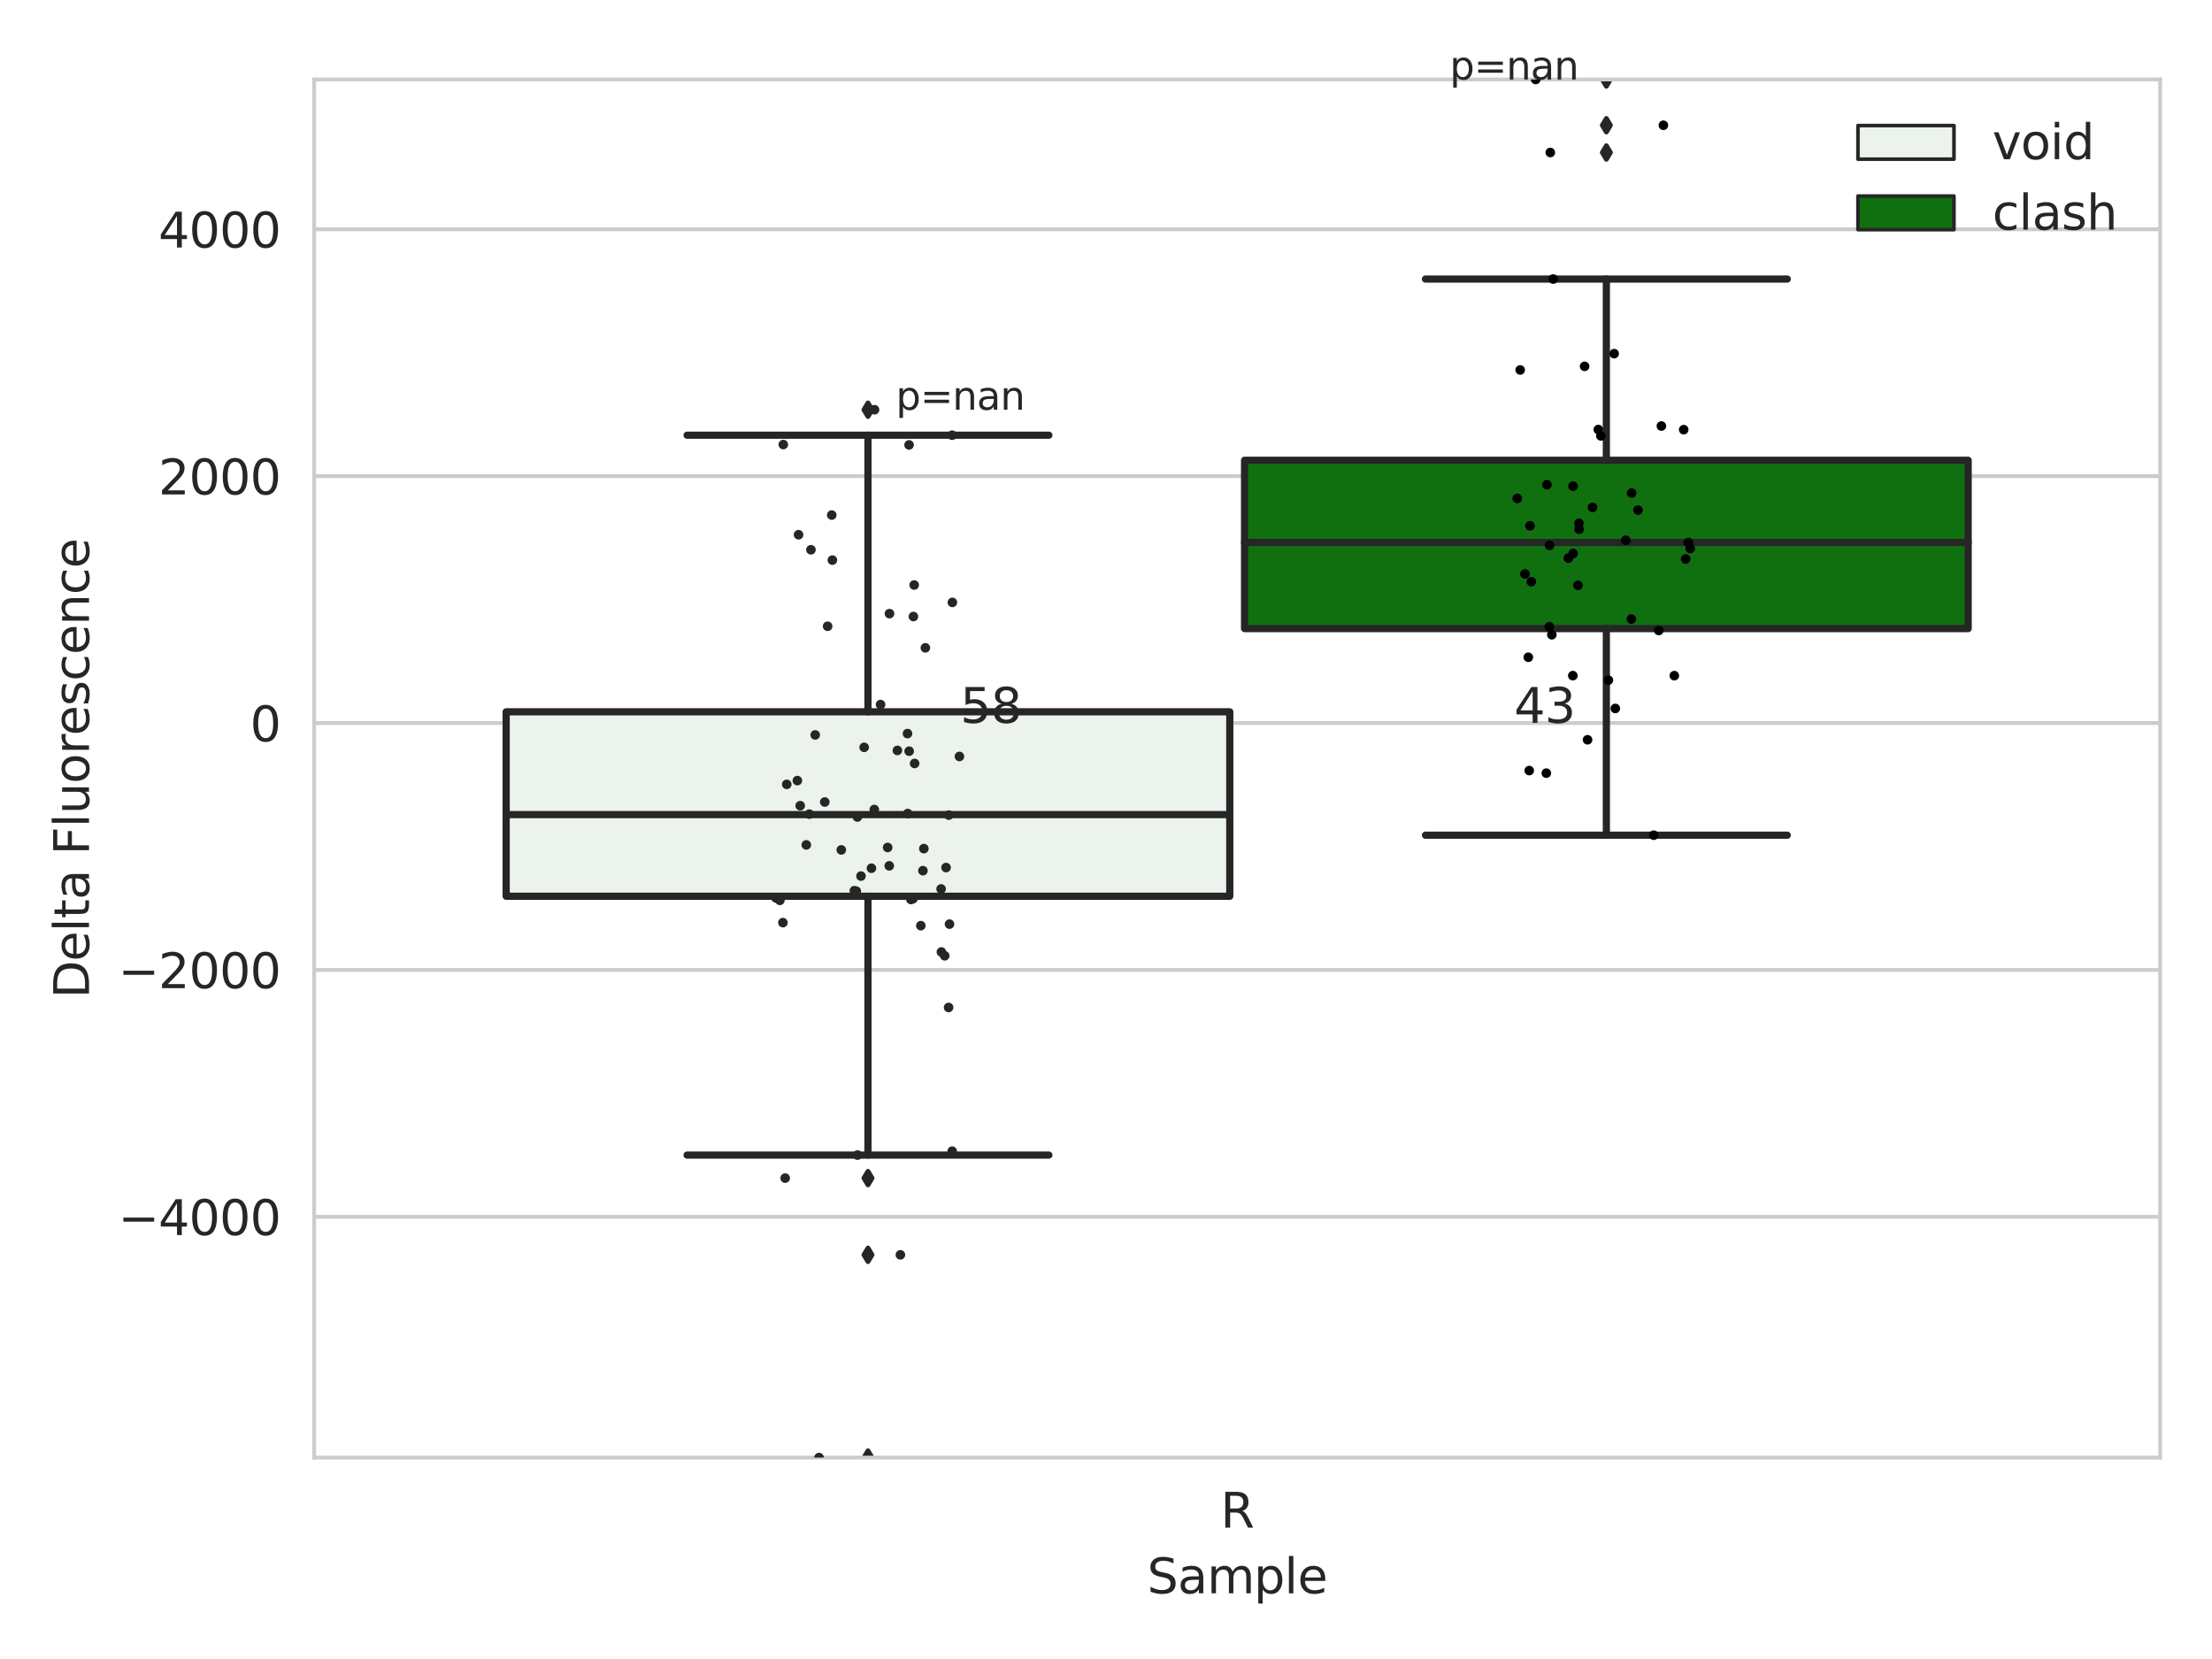 <?xml version="1.0" encoding="utf-8" standalone="no"?>
<!DOCTYPE svg PUBLIC "-//W3C//DTD SVG 1.1//EN"
  "http://www.w3.org/Graphics/SVG/1.1/DTD/svg11.dtd">
<svg xmlns:xlink="http://www.w3.org/1999/xlink" width="460.8pt" height="345.6pt" viewBox="0 0 460.8 345.6" xmlns="http://www.w3.org/2000/svg" version="1.1">
 <defs>
  <style type="text/css">*{stroke-linejoin: round; stroke-linecap: butt}</style>
 </defs>
 <g id="figure_1">
  <g id="patch_1">
   <path d="M 0 345.6 
L 460.8 345.6 
L 460.8 0 
L 0 0 
z
" style="fill: #ffffff"/>
  </g>
  <g id="axes_1">
   <g id="patch_2">
    <path d="M 65.45 303.64 
L 450 303.64 
L 450 16.561 
L 65.45 16.561 
z
" style="fill: #ffffff"/>
   </g>
   <g id="matplotlib.axis_1">
    <g id="xtick_1">
     <g id="text_1">
      <!-- R -->
      <g style="fill: #262626" transform="translate(254.251 318.238)scale(0.1 -0.1)">
       <defs>
        <path id="DejaVuSans-52" d="M 2841 2188 
Q 3044 2119 3236 1894 
Q 3428 1669 3622 1275 
L 4263 0 
L 3584 0 
L 2988 1197 
Q 2756 1666 2539 1819 
Q 2322 1972 1947 1972 
L 1259 1972 
L 1259 0 
L 628 0 
L 628 4666 
L 2053 4666 
Q 2853 4666 3247 4331 
Q 3641 3997 3641 3322 
Q 3641 2881 3436 2590 
Q 3231 2300 2841 2188 
z
M 1259 4147 
L 1259 2491 
L 2053 2491 
Q 2509 2491 2742 2702 
Q 2975 2913 2975 3322 
Q 2975 3731 2742 3939 
Q 2509 4147 2053 4147 
L 1259 4147 
z
" transform="scale(0.016)"/>
       </defs>
       <use xlink:href="#DejaVuSans-52"/>
      </g>
     </g>
    </g>
    <g id="text_2">
     <!-- Sample -->
     <g style="fill: #262626" transform="translate(238.977 331.917)scale(0.1 -0.1)">
      <defs>
       <path id="DejaVuSans-53" d="M 3425 4513 
L 3425 3897 
Q 3066 4069 2747 4153 
Q 2428 4238 2131 4238 
Q 1616 4238 1336 4038 
Q 1056 3838 1056 3469 
Q 1056 3159 1242 3001 
Q 1428 2844 1947 2747 
L 2328 2669 
Q 3034 2534 3370 2195 
Q 3706 1856 3706 1288 
Q 3706 609 3251 259 
Q 2797 -91 1919 -91 
Q 1588 -91 1214 -16 
Q 841 59 441 206 
L 441 856 
Q 825 641 1194 531 
Q 1563 422 1919 422 
Q 2459 422 2753 634 
Q 3047 847 3047 1241 
Q 3047 1584 2836 1778 
Q 2625 1972 2144 2069 
L 1759 2144 
Q 1053 2284 737 2584 
Q 422 2884 422 3419 
Q 422 4038 858 4394 
Q 1294 4750 2059 4750 
Q 2388 4750 2728 4690 
Q 3069 4631 3425 4513 
z
" transform="scale(0.016)"/>
       <path id="DejaVuSans-61" d="M 2194 1759 
Q 1497 1759 1228 1600 
Q 959 1441 959 1056 
Q 959 750 1161 570 
Q 1363 391 1709 391 
Q 2188 391 2477 730 
Q 2766 1069 2766 1631 
L 2766 1759 
L 2194 1759 
z
M 3341 1997 
L 3341 0 
L 2766 0 
L 2766 531 
Q 2569 213 2275 61 
Q 1981 -91 1556 -91 
Q 1019 -91 701 211 
Q 384 513 384 1019 
Q 384 1609 779 1909 
Q 1175 2209 1959 2209 
L 2766 2209 
L 2766 2266 
Q 2766 2663 2505 2880 
Q 2244 3097 1772 3097 
Q 1472 3097 1187 3025 
Q 903 2953 641 2809 
L 641 3341 
Q 956 3463 1253 3523 
Q 1550 3584 1831 3584 
Q 2591 3584 2966 3190 
Q 3341 2797 3341 1997 
z
" transform="scale(0.016)"/>
       <path id="DejaVuSans-6d" d="M 3328 2828 
Q 3544 3216 3844 3400 
Q 4144 3584 4550 3584 
Q 5097 3584 5394 3201 
Q 5691 2819 5691 2113 
L 5691 0 
L 5113 0 
L 5113 2094 
Q 5113 2597 4934 2840 
Q 4756 3084 4391 3084 
Q 3944 3084 3684 2787 
Q 3425 2491 3425 1978 
L 3425 0 
L 2847 0 
L 2847 2094 
Q 2847 2600 2669 2842 
Q 2491 3084 2119 3084 
Q 1678 3084 1418 2786 
Q 1159 2488 1159 1978 
L 1159 0 
L 581 0 
L 581 3500 
L 1159 3500 
L 1159 2956 
Q 1356 3278 1631 3431 
Q 1906 3584 2284 3584 
Q 2666 3584 2933 3390 
Q 3200 3197 3328 2828 
z
" transform="scale(0.016)"/>
       <path id="DejaVuSans-70" d="M 1159 525 
L 1159 -1331 
L 581 -1331 
L 581 3500 
L 1159 3500 
L 1159 2969 
Q 1341 3281 1617 3432 
Q 1894 3584 2278 3584 
Q 2916 3584 3314 3078 
Q 3713 2572 3713 1747 
Q 3713 922 3314 415 
Q 2916 -91 2278 -91 
Q 1894 -91 1617 61 
Q 1341 213 1159 525 
z
M 3116 1747 
Q 3116 2381 2855 2742 
Q 2594 3103 2138 3103 
Q 1681 3103 1420 2742 
Q 1159 2381 1159 1747 
Q 1159 1113 1420 752 
Q 1681 391 2138 391 
Q 2594 391 2855 752 
Q 3116 1113 3116 1747 
z
" transform="scale(0.016)"/>
       <path id="DejaVuSans-6c" d="M 603 4863 
L 1178 4863 
L 1178 0 
L 603 0 
L 603 4863 
z
" transform="scale(0.016)"/>
       <path id="DejaVuSans-65" d="M 3597 1894 
L 3597 1613 
L 953 1613 
Q 991 1019 1311 708 
Q 1631 397 2203 397 
Q 2534 397 2845 478 
Q 3156 559 3463 722 
L 3463 178 
Q 3153 47 2828 -22 
Q 2503 -91 2169 -91 
Q 1331 -91 842 396 
Q 353 884 353 1716 
Q 353 2575 817 3079 
Q 1281 3584 2069 3584 
Q 2775 3584 3186 3129 
Q 3597 2675 3597 1894 
z
M 3022 2063 
Q 3016 2534 2758 2815 
Q 2500 3097 2075 3097 
Q 1594 3097 1305 2825 
Q 1016 2553 972 2059 
L 3022 2063 
z
" transform="scale(0.016)"/>
      </defs>
      <use xlink:href="#DejaVuSans-53"/>
      <use xlink:href="#DejaVuSans-61" x="63.477"/>
      <use xlink:href="#DejaVuSans-6d" x="124.756"/>
      <use xlink:href="#DejaVuSans-70" x="222.168"/>
      <use xlink:href="#DejaVuSans-6c" x="285.645"/>
      <use xlink:href="#DejaVuSans-65" x="313.428"/>
     </g>
    </g>
   </g>
   <g id="matplotlib.axis_2">
    <g id="ytick_1">
     <g id="line2d_1">
      <path d="M 65.45 253.483 
L 450 253.483 
" clip-path="url(#pd080dddefa)" style="fill: none; stroke: #cccccc; stroke-width: 0.8; stroke-linecap: round"/>
     </g>
     <g id="text_3">
      <!-- −4000 -->
      <g style="fill: #262626" transform="translate(24.62 257.282)scale(0.1 -0.1)">
       <defs>
        <path id="DejaVuSans-2212" d="M 678 2272 
L 4684 2272 
L 4684 1741 
L 678 1741 
L 678 2272 
z
" transform="scale(0.016)"/>
        <path id="DejaVuSans-34" d="M 2419 4116 
L 825 1625 
L 2419 1625 
L 2419 4116 
z
M 2253 4666 
L 3047 4666 
L 3047 1625 
L 3713 1625 
L 3713 1100 
L 3047 1100 
L 3047 0 
L 2419 0 
L 2419 1100 
L 313 1100 
L 313 1709 
L 2253 4666 
z
" transform="scale(0.016)"/>
        <path id="DejaVuSans-30" d="M 2034 4250 
Q 1547 4250 1301 3770 
Q 1056 3291 1056 2328 
Q 1056 1369 1301 889 
Q 1547 409 2034 409 
Q 2525 409 2770 889 
Q 3016 1369 3016 2328 
Q 3016 3291 2770 3770 
Q 2525 4250 2034 4250 
z
M 2034 4750 
Q 2819 4750 3233 4129 
Q 3647 3509 3647 2328 
Q 3647 1150 3233 529 
Q 2819 -91 2034 -91 
Q 1250 -91 836 529 
Q 422 1150 422 2328 
Q 422 3509 836 4129 
Q 1250 4750 2034 4750 
z
" transform="scale(0.016)"/>
       </defs>
       <use xlink:href="#DejaVuSans-2212"/>
       <use xlink:href="#DejaVuSans-34" x="83.789"/>
       <use xlink:href="#DejaVuSans-30" x="147.412"/>
       <use xlink:href="#DejaVuSans-30" x="211.035"/>
       <use xlink:href="#DejaVuSans-30" x="274.658"/>
      </g>
     </g>
    </g>
    <g id="ytick_2">
     <g id="line2d_2">
      <path d="M 65.45 202.054 
L 450 202.054 
" clip-path="url(#pd080dddefa)" style="fill: none; stroke: #cccccc; stroke-width: 0.8; stroke-linecap: round"/>
     </g>
     <g id="text_4">
      <!-- −2000 -->
      <g style="fill: #262626" transform="translate(24.62 205.853)scale(0.1 -0.1)">
       <defs>
        <path id="DejaVuSans-32" d="M 1228 531 
L 3431 531 
L 3431 0 
L 469 0 
L 469 531 
Q 828 903 1448 1529 
Q 2069 2156 2228 2338 
Q 2531 2678 2651 2914 
Q 2772 3150 2772 3378 
Q 2772 3750 2511 3984 
Q 2250 4219 1831 4219 
Q 1534 4219 1204 4116 
Q 875 4013 500 3803 
L 500 4441 
Q 881 4594 1212 4672 
Q 1544 4750 1819 4750 
Q 2544 4750 2975 4387 
Q 3406 4025 3406 3419 
Q 3406 3131 3298 2873 
Q 3191 2616 2906 2266 
Q 2828 2175 2409 1742 
Q 1991 1309 1228 531 
z
" transform="scale(0.016)"/>
       </defs>
       <use xlink:href="#DejaVuSans-2212"/>
       <use xlink:href="#DejaVuSans-32" x="83.789"/>
       <use xlink:href="#DejaVuSans-30" x="147.412"/>
       <use xlink:href="#DejaVuSans-30" x="211.035"/>
       <use xlink:href="#DejaVuSans-30" x="274.658"/>
      </g>
     </g>
    </g>
    <g id="ytick_3">
     <g id="line2d_3">
      <path d="M 65.45 150.625 
L 450 150.625 
" clip-path="url(#pd080dddefa)" style="fill: none; stroke: #cccccc; stroke-width: 0.8; stroke-linecap: round"/>
     </g>
     <g id="text_5">
      <!-- 0 -->
      <g style="fill: #262626" transform="translate(52.087 154.424)scale(0.1 -0.1)">
       <use xlink:href="#DejaVuSans-30"/>
      </g>
     </g>
    </g>
    <g id="ytick_4">
     <g id="line2d_4">
      <path d="M 65.45 99.196 
L 450 99.196 
" clip-path="url(#pd080dddefa)" style="fill: none; stroke: #cccccc; stroke-width: 0.8; stroke-linecap: round"/>
     </g>
     <g id="text_6">
      <!-- 2000 -->
      <g style="fill: #262626" transform="translate(33 102.995)scale(0.1 -0.1)">
       <use xlink:href="#DejaVuSans-32"/>
       <use xlink:href="#DejaVuSans-30" x="63.623"/>
       <use xlink:href="#DejaVuSans-30" x="127.246"/>
       <use xlink:href="#DejaVuSans-30" x="190.869"/>
      </g>
     </g>
    </g>
    <g id="ytick_5">
     <g id="line2d_5">
      <path d="M 65.45 47.767 
L 450 47.767 
" clip-path="url(#pd080dddefa)" style="fill: none; stroke: #cccccc; stroke-width: 0.8; stroke-linecap: round"/>
     </g>
     <g id="text_7">
      <!-- 4000 -->
      <g style="fill: #262626" transform="translate(33 51.566)scale(0.1 -0.1)">
       <use xlink:href="#DejaVuSans-34"/>
       <use xlink:href="#DejaVuSans-30" x="63.623"/>
       <use xlink:href="#DejaVuSans-30" x="127.246"/>
       <use xlink:href="#DejaVuSans-30" x="190.869"/>
      </g>
     </g>
    </g>
    <g id="text_8">
     <!-- Delta Fluorescence -->
     <g style="fill: #262626" transform="translate(18.541 207.967)rotate(-90)scale(0.1 -0.1)">
      <defs>
       <path id="DejaVuSans-44" d="M 1259 4147 
L 1259 519 
L 2022 519 
Q 2988 519 3436 956 
Q 3884 1394 3884 2338 
Q 3884 3275 3436 3711 
Q 2988 4147 2022 4147 
L 1259 4147 
z
M 628 4666 
L 1925 4666 
Q 3281 4666 3915 4102 
Q 4550 3538 4550 2338 
Q 4550 1131 3912 565 
Q 3275 0 1925 0 
L 628 0 
L 628 4666 
z
" transform="scale(0.016)"/>
       <path id="DejaVuSans-74" d="M 1172 4494 
L 1172 3500 
L 2356 3500 
L 2356 3053 
L 1172 3053 
L 1172 1153 
Q 1172 725 1289 603 
Q 1406 481 1766 481 
L 2356 481 
L 2356 0 
L 1766 0 
Q 1100 0 847 248 
Q 594 497 594 1153 
L 594 3053 
L 172 3053 
L 172 3500 
L 594 3500 
L 594 4494 
L 1172 4494 
z
" transform="scale(0.016)"/>
       <path id="DejaVuSans-20" transform="scale(0.016)"/>
       <path id="DejaVuSans-46" d="M 628 4666 
L 3309 4666 
L 3309 4134 
L 1259 4134 
L 1259 2759 
L 3109 2759 
L 3109 2228 
L 1259 2228 
L 1259 0 
L 628 0 
L 628 4666 
z
" transform="scale(0.016)"/>
       <path id="DejaVuSans-75" d="M 544 1381 
L 544 3500 
L 1119 3500 
L 1119 1403 
Q 1119 906 1312 657 
Q 1506 409 1894 409 
Q 2359 409 2629 706 
Q 2900 1003 2900 1516 
L 2900 3500 
L 3475 3500 
L 3475 0 
L 2900 0 
L 2900 538 
Q 2691 219 2414 64 
Q 2138 -91 1772 -91 
Q 1169 -91 856 284 
Q 544 659 544 1381 
z
M 1991 3584 
L 1991 3584 
z
" transform="scale(0.016)"/>
       <path id="DejaVuSans-6f" d="M 1959 3097 
Q 1497 3097 1228 2736 
Q 959 2375 959 1747 
Q 959 1119 1226 758 
Q 1494 397 1959 397 
Q 2419 397 2687 759 
Q 2956 1122 2956 1747 
Q 2956 2369 2687 2733 
Q 2419 3097 1959 3097 
z
M 1959 3584 
Q 2709 3584 3137 3096 
Q 3566 2609 3566 1747 
Q 3566 888 3137 398 
Q 2709 -91 1959 -91 
Q 1206 -91 779 398 
Q 353 888 353 1747 
Q 353 2609 779 3096 
Q 1206 3584 1959 3584 
z
" transform="scale(0.016)"/>
       <path id="DejaVuSans-72" d="M 2631 2963 
Q 2534 3019 2420 3045 
Q 2306 3072 2169 3072 
Q 1681 3072 1420 2755 
Q 1159 2438 1159 1844 
L 1159 0 
L 581 0 
L 581 3500 
L 1159 3500 
L 1159 2956 
Q 1341 3275 1631 3429 
Q 1922 3584 2338 3584 
Q 2397 3584 2469 3576 
Q 2541 3569 2628 3553 
L 2631 2963 
z
" transform="scale(0.016)"/>
       <path id="DejaVuSans-73" d="M 2834 3397 
L 2834 2853 
Q 2591 2978 2328 3040 
Q 2066 3103 1784 3103 
Q 1356 3103 1142 2972 
Q 928 2841 928 2578 
Q 928 2378 1081 2264 
Q 1234 2150 1697 2047 
L 1894 2003 
Q 2506 1872 2764 1633 
Q 3022 1394 3022 966 
Q 3022 478 2636 193 
Q 2250 -91 1575 -91 
Q 1294 -91 989 -36 
Q 684 19 347 128 
L 347 722 
Q 666 556 975 473 
Q 1284 391 1588 391 
Q 1994 391 2212 530 
Q 2431 669 2431 922 
Q 2431 1156 2273 1281 
Q 2116 1406 1581 1522 
L 1381 1569 
Q 847 1681 609 1914 
Q 372 2147 372 2553 
Q 372 3047 722 3315 
Q 1072 3584 1716 3584 
Q 2034 3584 2315 3537 
Q 2597 3491 2834 3397 
z
" transform="scale(0.016)"/>
       <path id="DejaVuSans-63" d="M 3122 3366 
L 3122 2828 
Q 2878 2963 2633 3030 
Q 2388 3097 2138 3097 
Q 1578 3097 1268 2742 
Q 959 2388 959 1747 
Q 959 1106 1268 751 
Q 1578 397 2138 397 
Q 2388 397 2633 464 
Q 2878 531 3122 666 
L 3122 134 
Q 2881 22 2623 -34 
Q 2366 -91 2075 -91 
Q 1284 -91 818 406 
Q 353 903 353 1747 
Q 353 2603 823 3093 
Q 1294 3584 2113 3584 
Q 2378 3584 2631 3529 
Q 2884 3475 3122 3366 
z
" transform="scale(0.016)"/>
       <path id="DejaVuSans-6e" d="M 3513 2113 
L 3513 0 
L 2938 0 
L 2938 2094 
Q 2938 2591 2744 2837 
Q 2550 3084 2163 3084 
Q 1697 3084 1428 2787 
Q 1159 2491 1159 1978 
L 1159 0 
L 581 0 
L 581 3500 
L 1159 3500 
L 1159 2956 
Q 1366 3272 1645 3428 
Q 1925 3584 2291 3584 
Q 2894 3584 3203 3211 
Q 3513 2838 3513 2113 
z
" transform="scale(0.016)"/>
      </defs>
      <use xlink:href="#DejaVuSans-44"/>
      <use xlink:href="#DejaVuSans-65" x="77.002"/>
      <use xlink:href="#DejaVuSans-6c" x="138.525"/>
      <use xlink:href="#DejaVuSans-74" x="166.309"/>
      <use xlink:href="#DejaVuSans-61" x="205.518"/>
      <use xlink:href="#DejaVuSans-20" x="266.797"/>
      <use xlink:href="#DejaVuSans-46" x="298.584"/>
      <use xlink:href="#DejaVuSans-6c" x="356.104"/>
      <use xlink:href="#DejaVuSans-75" x="383.887"/>
      <use xlink:href="#DejaVuSans-6f" x="447.266"/>
      <use xlink:href="#DejaVuSans-72" x="508.447"/>
      <use xlink:href="#DejaVuSans-65" x="547.311"/>
      <use xlink:href="#DejaVuSans-73" x="608.834"/>
      <use xlink:href="#DejaVuSans-63" x="660.934"/>
      <use xlink:href="#DejaVuSans-65" x="715.914"/>
      <use xlink:href="#DejaVuSans-6e" x="777.438"/>
      <use xlink:href="#DejaVuSans-63" x="840.816"/>
      <use xlink:href="#DejaVuSans-65" x="895.797"/>
     </g>
    </g>
   </g>
   <g id="patch_3">
    <path d="M 105.443 186.706 
L 256.187 186.706 
L 256.187 148.284 
L 105.443 148.284 
L 105.443 186.706 
z
" clip-path="url(#pd080dddefa)" style="fill: #ecf2ec; stroke: #262626; stroke-width: 1.5; stroke-linejoin: miter"/>
   </g>
   <g id="patch_4">
    <path d="M 259.263 130.947 
L 410.007 130.947 
L 410.007 95.885 
L 259.263 95.885 
L 259.263 130.947 
z
" clip-path="url(#pd080dddefa)" style="fill: #107010; stroke: #262626; stroke-width: 1.5; stroke-linejoin: miter"/>
   </g>
   <g id="patch_5">
    <path d="M 257.725 150.625 
L 257.725 150.625 
L 257.725 150.625 
L 257.725 150.625 
z
" clip-path="url(#pd080dddefa)" style="fill: #ecf2ec; stroke: #262626; stroke-width: 0.75; stroke-linejoin: miter"/>
   </g>
   <g id="patch_6">
    <path d="M 257.725 150.625 
L 257.725 150.625 
L 257.725 150.625 
L 257.725 150.625 
z
" clip-path="url(#pd080dddefa)" style="fill: #107010; stroke: #262626; stroke-width: 0.75; stroke-linejoin: miter"/>
   </g>
   <g id="PathCollection_1"/>
   <g id="PathCollection_2"/>
   <g id="line2d_6">
    <path d="M 180.815 186.706 
L 180.815 240.624 
" clip-path="url(#pd080dddefa)" style="fill: none; stroke: #262626; stroke-width: 1.5; stroke-linecap: round"/>
   </g>
   <g id="line2d_7">
    <path d="M 180.815 148.284 
L 180.815 90.663 
" clip-path="url(#pd080dddefa)" style="fill: none; stroke: #262626; stroke-width: 1.5; stroke-linecap: round"/>
   </g>
   <g id="line2d_8">
    <path d="M 143.129 240.624 
L 218.501 240.624 
" clip-path="url(#pd080dddefa)" style="fill: none; stroke: #262626; stroke-width: 1.5; stroke-linecap: round"/>
   </g>
   <g id="line2d_9">
    <path d="M 143.129 90.663 
L 218.501 90.663 
" clip-path="url(#pd080dddefa)" style="fill: none; stroke: #262626; stroke-width: 1.5; stroke-linecap: round"/>
   </g>
   <g id="line2d_10">
    <defs>
     <path id="mc1d695c31c" d="M -0 1.414 
L 0.849 0 
L 0 -1.414 
L -0.849 -0 
z
" style="stroke: #262626; stroke-linejoin: miter"/>
    </defs>
    <g clip-path="url(#pd080dddefa)">
     <use xlink:href="#mc1d695c31c" x="180.815" y="261.403" style="fill: #262626; stroke: #262626; stroke-linejoin: miter"/>
     <use xlink:href="#mc1d695c31c" x="180.815" y="303.64" style="fill: #262626; stroke: #262626; stroke-linejoin: miter"/>
     <use xlink:href="#mc1d695c31c" x="180.815" y="245.421" style="fill: #262626; stroke: #262626; stroke-linejoin: miter"/>
     <use xlink:href="#mc1d695c31c" x="180.815" y="85.356" style="fill: #262626; stroke: #262626; stroke-linejoin: miter"/>
    </g>
   </g>
   <g id="line2d_11">
    <path d="M 334.635 130.947 
L 334.635 173.987 
" clip-path="url(#pd080dddefa)" style="fill: none; stroke: #262626; stroke-width: 1.5; stroke-linecap: round"/>
   </g>
   <g id="line2d_12">
    <path d="M 334.635 95.885 
L 334.635 58.132 
" clip-path="url(#pd080dddefa)" style="fill: none; stroke: #262626; stroke-width: 1.5; stroke-linecap: round"/>
   </g>
   <g id="line2d_13">
    <path d="M 296.949 173.987 
L 372.321 173.987 
" clip-path="url(#pd080dddefa)" style="fill: none; stroke: #262626; stroke-width: 1.5; stroke-linecap: round"/>
   </g>
   <g id="line2d_14">
    <path d="M 296.949 58.132 
L 372.321 58.132 
" clip-path="url(#pd080dddefa)" style="fill: none; stroke: #262626; stroke-width: 1.5; stroke-linecap: round"/>
   </g>
   <g id="line2d_15">
    <g clip-path="url(#pd080dddefa)">
     <use xlink:href="#mc1d695c31c" x="334.635" y="31.768" style="fill: #262626; stroke: #262626; stroke-linejoin: miter"/>
     <use xlink:href="#mc1d695c31c" x="334.635" y="16.561" style="fill: #262626; stroke: #262626; stroke-linejoin: miter"/>
     <use xlink:href="#mc1d695c31c" x="334.635" y="26.093" style="fill: #262626; stroke: #262626; stroke-linejoin: miter"/>
    </g>
   </g>
   <g id="line2d_16">
    <path d="M 105.443 169.702 
L 256.187 169.702 
" clip-path="url(#pd080dddefa)" style="fill: none; stroke: #262626; stroke-width: 1.5; stroke-linecap: round"/>
   </g>
   <g id="line2d_17">
    <path d="M 259.263 113.009 
L 410.007 113.009 
" clip-path="url(#pd080dddefa)" style="fill: none; stroke: #262626; stroke-width: 1.5; stroke-linecap: round"/>
   </g>
   <g id="patch_7">
    <path d="M 65.45 303.64 
L 65.45 16.561 
" style="fill: none; stroke: #cccccc; stroke-width: 0.8; stroke-linejoin: miter; stroke-linecap: square"/>
   </g>
   <g id="patch_8">
    <path d="M 450 303.64 
L 450 16.561 
" style="fill: none; stroke: #cccccc; stroke-width: 0.8; stroke-linejoin: miter; stroke-linecap: square"/>
   </g>
   <g id="patch_9">
    <path d="M 65.45 303.64 
L 450 303.64 
" style="fill: none; stroke: #cccccc; stroke-width: 0.8; stroke-linejoin: miter; stroke-linecap: square"/>
   </g>
   <g id="patch_10">
    <path d="M 65.45 16.561 
L 450 16.561 
" style="fill: none; stroke: #cccccc; stroke-width: 0.8; stroke-linejoin: miter; stroke-linecap: square"/>
   </g>
   <g id="PathCollection_3">
    <defs>
     <path id="C0_0_39fba0c876" d="M 0 1 
C 0.265 1 0.52 0.895 0.707 0.707 
C 0.895 0.52 1 0.265 1 -0 
C 1 -0.265 0.895 -0.52 0.707 -0.707 
C 0.52 -0.895 0.265 -1 0 -1 
C -0.265 -1 -0.52 -0.895 -0.707 -0.707 
C -0.895 -0.52 -1 -0.265 -1 0 
C -1 0.265 -0.895 0.52 -0.707 0.707 
C -0.52 0.895 -0.265 1 0 1 
z
"/>
    </defs>
    <g clip-path="url(#pd080dddefa)">
     <use xlink:href="#C0_0_39fba0c876" x="198.339" y="90.663" style="fill: #262626"/>
    </g>
    <g clip-path="url(#pd080dddefa)">
     <use xlink:href="#C0_0_39fba0c876" x="190.532" y="159.044" style="fill: #262626"/>
    </g>
    <g clip-path="url(#pd080dddefa)">
     <use xlink:href="#C0_0_39fba0c876" x="190.197" y="187.218" style="fill: #262626"/>
    </g>
    <g clip-path="url(#pd080dddefa)">
     <use xlink:href="#C0_0_39fba0c876" x="175.256" y="177.048" style="fill: #262626"/>
    </g>
    <g clip-path="url(#pd080dddefa)">
     <use xlink:href="#C0_0_39fba0c876" x="182.182" y="85.356" style="fill: #262626"/>
    </g>
    <g clip-path="url(#pd080dddefa)">
     <use xlink:href="#C0_0_39fba0c876" x="161.648" y="187.059" style="fill: #262626"/>
    </g>
    <g clip-path="url(#pd080dddefa)">
     <use xlink:href="#C0_0_39fba0c876" x="178.636" y="240.624" style="fill: #262626"/>
    </g>
    <g clip-path="url(#pd080dddefa)">
     <use xlink:href="#C0_0_39fba0c876" x="197.798" y="192.513" style="fill: #262626"/>
    </g>
    <g clip-path="url(#pd080dddefa)">
     <use xlink:href="#C0_0_39fba0c876" x="197.61" y="209.873" style="fill: #262626"/>
    </g>
    <g clip-path="url(#pd080dddefa)">
     <use xlink:href="#C0_0_39fba0c876" x="166.107" y="162.613" style="fill: #262626"/>
    </g>
    <g clip-path="url(#pd080dddefa)">
     <use xlink:href="#C0_0_39fba0c876" x="180.023" y="155.685" style="fill: #262626"/>
    </g>
    <g clip-path="url(#pd080dddefa)">
     <use xlink:href="#C0_0_39fba0c876" x="168.595" y="169.6" style="fill: #262626"/>
    </g>
    <g clip-path="url(#pd080dddefa)">
     <use xlink:href="#C0_0_39fba0c876" x="181.538" y="180.867" style="fill: #262626"/>
    </g>
    <g clip-path="url(#pd080dddefa)">
     <use xlink:href="#C0_0_39fba0c876" x="196.051" y="185.181" style="fill: #262626"/>
    </g>
    <g clip-path="url(#pd080dddefa)">
     <use xlink:href="#C0_0_39fba0c876" x="182.129" y="168.64" style="fill: #262626"/>
    </g>
    <g clip-path="url(#pd080dddefa)">
     <use xlink:href="#C0_0_39fba0c876" x="173.267" y="107.297" style="fill: #262626"/>
    </g>
    <g clip-path="url(#pd080dddefa)">
     <use xlink:href="#C0_0_39fba0c876" x="186.944" y="156.324" style="fill: #262626"/>
    </g>
    <g clip-path="url(#pd080dddefa)">
     <use xlink:href="#C0_0_39fba0c876" x="169.824" y="153.1" style="fill: #262626"/>
    </g>
    <g clip-path="url(#pd080dddefa)">
     <use xlink:href="#C0_0_39fba0c876" x="172.405" y="130.463" style="fill: #262626"/>
    </g>
    <g clip-path="url(#pd080dddefa)">
     <use xlink:href="#C0_0_39fba0c876" x="189.1" y="169.477" style="fill: #262626"/>
    </g>
    <g clip-path="url(#pd080dddefa)">
     <use xlink:href="#C0_0_39fba0c876" x="187.568" y="261.403" style="fill: #262626"/>
    </g>
    <g clip-path="url(#pd080dddefa)">
     <use xlink:href="#C0_0_39fba0c876" x="163.095" y="192.199" style="fill: #262626"/>
    </g>
    <g clip-path="url(#pd080dddefa)">
     <use xlink:href="#C0_0_39fba0c876" x="167.968" y="176.009" style="fill: #262626"/>
    </g>
    <g clip-path="url(#pd080dddefa)">
     <use xlink:href="#C0_0_39fba0c876" x="163.177" y="92.609" style="fill: #262626"/>
    </g>
    <g clip-path="url(#pd080dddefa)">
     <use xlink:href="#C0_0_39fba0c876" x="189.048" y="152.822" style="fill: #262626"/>
    </g>
    <g clip-path="url(#pd080dddefa)">
     <use xlink:href="#C0_0_39fba0c876" x="183.436" y="146.772" style="fill: #262626"/>
    </g>
    <g clip-path="url(#pd080dddefa)">
     <use xlink:href="#C0_0_39fba0c876" x="170.622" y="303.64" style="fill: #262626"/>
    </g>
    <g clip-path="url(#pd080dddefa)">
     <use xlink:href="#C0_0_39fba0c876" x="178.61" y="170.191" style="fill: #262626"/>
    </g>
    <g clip-path="url(#pd080dddefa)">
     <use xlink:href="#C0_0_39fba0c876" x="190.279" y="128.437" style="fill: #262626"/>
    </g>
    <g clip-path="url(#pd080dddefa)">
     <use xlink:href="#C0_0_39fba0c876" x="162.461" y="187.559" style="fill: #262626"/>
    </g>
    <g clip-path="url(#pd080dddefa)">
     <use xlink:href="#C0_0_39fba0c876" x="163.568" y="245.421" style="fill: #262626"/>
    </g>
    <g clip-path="url(#pd080dddefa)">
     <use xlink:href="#C0_0_39fba0c876" x="190.442" y="121.868" style="fill: #262626"/>
    </g>
    <g clip-path="url(#pd080dddefa)">
     <use xlink:href="#C0_0_39fba0c876" x="184.914" y="176.543" style="fill: #262626"/>
    </g>
    <g clip-path="url(#pd080dddefa)">
     <use xlink:href="#C0_0_39fba0c876" x="185.249" y="180.366" style="fill: #262626"/>
    </g>
    <g clip-path="url(#pd080dddefa)">
     <use xlink:href="#C0_0_39fba0c876" x="189.766" y="187.378" style="fill: #262626"/>
    </g>
    <g clip-path="url(#pd080dddefa)">
     <use xlink:href="#C0_0_39fba0c876" x="197.084" y="180.727" style="fill: #262626"/>
    </g>
    <g clip-path="url(#pd080dddefa)">
     <use xlink:href="#C0_0_39fba0c876" x="173.401" y="116.683" style="fill: #262626"/>
    </g>
    <g clip-path="url(#pd080dddefa)">
     <use xlink:href="#C0_0_39fba0c876" x="191.825" y="192.833" style="fill: #262626"/>
    </g>
    <g clip-path="url(#pd080dddefa)">
     <use xlink:href="#C0_0_39fba0c876" x="189.393" y="156.487" style="fill: #262626"/>
    </g>
    <g clip-path="url(#pd080dddefa)">
     <use xlink:href="#C0_0_39fba0c876" x="198.401" y="125.49" style="fill: #262626"/>
    </g>
    <g clip-path="url(#pd080dddefa)">
     <use xlink:href="#C0_0_39fba0c876" x="198.36" y="239.808" style="fill: #262626"/>
    </g>
    <g clip-path="url(#pd080dddefa)">
     <use xlink:href="#C0_0_39fba0c876" x="177.974" y="185.55" style="fill: #262626"/>
    </g>
    <g clip-path="url(#pd080dddefa)">
     <use xlink:href="#C0_0_39fba0c876" x="199.869" y="157.584" style="fill: #262626"/>
    </g>
    <g clip-path="url(#pd080dddefa)">
     <use xlink:href="#C0_0_39fba0c876" x="166.35" y="111.394" style="fill: #262626"/>
    </g>
    <g clip-path="url(#pd080dddefa)">
     <use xlink:href="#C0_0_39fba0c876" x="185.295" y="127.832" style="fill: #262626"/>
    </g>
    <g clip-path="url(#pd080dddefa)">
     <use xlink:href="#C0_0_39fba0c876" x="168.932" y="114.527" style="fill: #262626"/>
    </g>
    <g clip-path="url(#pd080dddefa)">
     <use xlink:href="#C0_0_39fba0c876" x="171.815" y="167.075" style="fill: #262626"/>
    </g>
    <g clip-path="url(#pd080dddefa)">
     <use xlink:href="#C0_0_39fba0c876" x="179.36" y="182.504" style="fill: #262626"/>
    </g>
    <g clip-path="url(#pd080dddefa)">
     <use xlink:href="#C0_0_39fba0c876" x="189.375" y="92.682" style="fill: #262626"/>
    </g>
    <g clip-path="url(#pd080dddefa)">
     <use xlink:href="#C0_0_39fba0c876" x="196.109" y="198.317" style="fill: #262626"/>
    </g>
    <g clip-path="url(#pd080dddefa)">
     <use xlink:href="#C0_0_39fba0c876" x="192.772" y="134.959" style="fill: #262626"/>
    </g>
    <g clip-path="url(#pd080dddefa)">
     <use xlink:href="#C0_0_39fba0c876" x="192.263" y="181.379" style="fill: #262626"/>
    </g>
    <g clip-path="url(#pd080dddefa)">
     <use xlink:href="#C0_0_39fba0c876" x="197.649" y="169.804" style="fill: #262626"/>
    </g>
    <g clip-path="url(#pd080dddefa)">
     <use xlink:href="#C0_0_39fba0c876" x="196.8" y="199.105" style="fill: #262626"/>
    </g>
    <g clip-path="url(#pd080dddefa)">
     <use xlink:href="#C0_0_39fba0c876" x="163.893" y="163.393" style="fill: #262626"/>
    </g>
    <g clip-path="url(#pd080dddefa)">
     <use xlink:href="#C0_0_39fba0c876" x="178.387" y="185.647" style="fill: #262626"/>
    </g>
    <g clip-path="url(#pd080dddefa)">
     <use xlink:href="#C0_0_39fba0c876" x="192.455" y="176.783" style="fill: #262626"/>
    </g>
    <g clip-path="url(#pd080dddefa)">
     <use xlink:href="#C0_0_39fba0c876" x="166.699" y="167.842" style="fill: #262626"/>
    </g>
   </g>
   <g id="PathCollection_4">
    <defs>
     <path id="C1_0_70e10c4be7" d="M 0 1 
C 0.265 1 0.52 0.895 0.707 0.707 
C 0.895 0.52 1 0.265 1 -0 
C 1 -0.265 0.895 -0.52 0.707 -0.707 
C 0.52 -0.895 0.265 -1 0 -1 
C -0.265 -1 -0.52 -0.895 -0.707 -0.707 
C -0.895 -0.52 -1 -0.265 -1 0 
C -1 0.265 -0.895 0.52 -0.707 0.707 
C -0.52 0.895 -0.265 1 0 1 
z
"/>
    </defs>
    <g clip-path="url(#pd080dddefa)">
     <use xlink:href="#C1_0_70e10c4be7" x="339.839" y="128.952"/>
    </g>
    <g clip-path="url(#pd080dddefa)">
     <use xlink:href="#C1_0_70e10c4be7" x="327.702" y="101.281"/>
    </g>
    <g clip-path="url(#pd080dddefa)">
     <use xlink:href="#C1_0_70e10c4be7" x="322.255" y="100.966"/>
    </g>
    <g clip-path="url(#pd080dddefa)">
     <use xlink:href="#C1_0_70e10c4be7" x="338.666" y="112.549"/>
    </g>
    <g clip-path="url(#pd080dddefa)">
     <use xlink:href="#C1_0_70e10c4be7" x="323.565" y="58.132"/>
    </g>
    <g clip-path="url(#pd080dddefa)">
     <use xlink:href="#C1_0_70e10c4be7" x="316.68" y="77.069"/>
    </g>
    <g clip-path="url(#pd080dddefa)">
     <use xlink:href="#C1_0_70e10c4be7" x="322.956" y="31.768"/>
    </g>
    <g clip-path="url(#pd080dddefa)">
     <use xlink:href="#C1_0_70e10c4be7" x="339.897" y="102.711"/>
    </g>
    <g clip-path="url(#pd080dddefa)">
     <use xlink:href="#C1_0_70e10c4be7" x="322.126" y="161.061"/>
    </g>
    <g clip-path="url(#pd080dddefa)">
     <use xlink:href="#C1_0_70e10c4be7" x="351.154" y="116.442"/>
    </g>
    <g clip-path="url(#pd080dddefa)">
     <use xlink:href="#C1_0_70e10c4be7" x="327.649" y="140.749"/>
    </g>
    <g clip-path="url(#pd080dddefa)">
     <use xlink:href="#C1_0_70e10c4be7" x="319.003" y="121.175"/>
    </g>
    <g clip-path="url(#pd080dddefa)">
     <use xlink:href="#C1_0_70e10c4be7" x="319.912" y="16.561"/>
    </g>
    <g clip-path="url(#pd080dddefa)">
     <use xlink:href="#C1_0_70e10c4be7" x="322.744" y="130.547"/>
    </g>
    <g clip-path="url(#pd080dddefa)">
     <use xlink:href="#C1_0_70e10c4be7" x="344.5" y="173.987"/>
    </g>
    <g clip-path="url(#pd080dddefa)">
     <use xlink:href="#C1_0_70e10c4be7" x="318.719" y="109.537"/>
    </g>
    <g clip-path="url(#pd080dddefa)">
     <use xlink:href="#C1_0_70e10c4be7" x="327.705" y="115.297"/>
    </g>
    <g clip-path="url(#pd080dddefa)">
     <use xlink:href="#C1_0_70e10c4be7" x="328.724" y="121.941"/>
    </g>
    <g clip-path="url(#pd080dddefa)">
     <use xlink:href="#C1_0_70e10c4be7" x="323.276" y="132.233"/>
    </g>
    <g clip-path="url(#pd080dddefa)">
     <use xlink:href="#C1_0_70e10c4be7" x="346.099" y="88.749"/>
    </g>
    <g clip-path="url(#pd080dddefa)">
     <use xlink:href="#C1_0_70e10c4be7" x="328.921" y="108.994"/>
    </g>
    <g clip-path="url(#pd080dddefa)">
     <use xlink:href="#C1_0_70e10c4be7" x="348.79" y="140.752"/>
    </g>
    <g clip-path="url(#pd080dddefa)">
     <use xlink:href="#C1_0_70e10c4be7" x="318.567" y="160.525"/>
    </g>
    <g clip-path="url(#pd080dddefa)">
     <use xlink:href="#C1_0_70e10c4be7" x="341.223" y="106.249"/>
    </g>
    <g clip-path="url(#pd080dddefa)">
     <use xlink:href="#C1_0_70e10c4be7" x="335.055" y="141.695"/>
    </g>
    <g clip-path="url(#pd080dddefa)">
     <use xlink:href="#C1_0_70e10c4be7" x="336.499" y="147.586"/>
    </g>
    <g clip-path="url(#pd080dddefa)">
     <use xlink:href="#C1_0_70e10c4be7" x="351.718" y="113.009"/>
    </g>
    <g clip-path="url(#pd080dddefa)">
     <use xlink:href="#C1_0_70e10c4be7" x="345.552" y="131.347"/>
    </g>
    <g clip-path="url(#pd080dddefa)">
     <use xlink:href="#C1_0_70e10c4be7" x="331.759" y="105.703"/>
    </g>
    <g clip-path="url(#pd080dddefa)">
     <use xlink:href="#C1_0_70e10c4be7" x="336.257" y="73.673"/>
    </g>
    <g clip-path="url(#pd080dddefa)">
     <use xlink:href="#C1_0_70e10c4be7" x="352.1" y="114.268"/>
    </g>
    <g clip-path="url(#pd080dddefa)">
     <use xlink:href="#C1_0_70e10c4be7" x="333.488" y="90.804"/>
    </g>
    <g clip-path="url(#pd080dddefa)">
     <use xlink:href="#C1_0_70e10c4be7" x="317.682" y="119.552"/>
    </g>
    <g clip-path="url(#pd080dddefa)">
     <use xlink:href="#C1_0_70e10c4be7" x="332.958" y="89.482"/>
    </g>
    <g clip-path="url(#pd080dddefa)">
     <use xlink:href="#C1_0_70e10c4be7" x="326.724" y="116.26"/>
    </g>
    <g clip-path="url(#pd080dddefa)">
     <use xlink:href="#C1_0_70e10c4be7" x="346.516" y="26.093"/>
    </g>
    <g clip-path="url(#pd080dddefa)">
     <use xlink:href="#C1_0_70e10c4be7" x="316.073" y="103.824"/>
    </g>
    <g clip-path="url(#pd080dddefa)">
     <use xlink:href="#C1_0_70e10c4be7" x="322.791" y="113.61"/>
    </g>
    <g clip-path="url(#pd080dddefa)">
     <use xlink:href="#C1_0_70e10c4be7" x="350.748" y="89.502"/>
    </g>
    <g clip-path="url(#pd080dddefa)">
     <use xlink:href="#C1_0_70e10c4be7" x="328.951" y="110.246"/>
    </g>
    <g clip-path="url(#pd080dddefa)">
     <use xlink:href="#C1_0_70e10c4be7" x="318.377" y="136.917"/>
    </g>
    <g clip-path="url(#pd080dddefa)">
     <use xlink:href="#C1_0_70e10c4be7" x="330.105" y="76.316"/>
    </g>
    <g clip-path="url(#pd080dddefa)">
     <use xlink:href="#C1_0_70e10c4be7" x="330.718" y="154.109"/>
    </g>
   </g>
   <g id="text_9">
    <!-- 58 -->
    <g style="fill: #262626" transform="translate(200.042 150.583)scale(0.1 -0.1)">
     <defs>
      <path id="DejaVuSans-35" d="M 691 4666 
L 3169 4666 
L 3169 4134 
L 1269 4134 
L 1269 2991 
Q 1406 3038 1543 3061 
Q 1681 3084 1819 3084 
Q 2600 3084 3056 2656 
Q 3513 2228 3513 1497 
Q 3513 744 3044 326 
Q 2575 -91 1722 -91 
Q 1428 -91 1123 -41 
Q 819 9 494 109 
L 494 744 
Q 775 591 1075 516 
Q 1375 441 1709 441 
Q 2250 441 2565 725 
Q 2881 1009 2881 1497 
Q 2881 1984 2565 2268 
Q 2250 2553 1709 2553 
Q 1456 2553 1204 2497 
Q 953 2441 691 2322 
L 691 4666 
z
" transform="scale(0.016)"/>
      <path id="DejaVuSans-38" d="M 2034 2216 
Q 1584 2216 1326 1975 
Q 1069 1734 1069 1313 
Q 1069 891 1326 650 
Q 1584 409 2034 409 
Q 2484 409 2743 651 
Q 3003 894 3003 1313 
Q 3003 1734 2745 1975 
Q 2488 2216 2034 2216 
z
M 1403 2484 
Q 997 2584 770 2862 
Q 544 3141 544 3541 
Q 544 4100 942 4425 
Q 1341 4750 2034 4750 
Q 2731 4750 3128 4425 
Q 3525 4100 3525 3541 
Q 3525 3141 3298 2862 
Q 3072 2584 2669 2484 
Q 3125 2378 3379 2068 
Q 3634 1759 3634 1313 
Q 3634 634 3220 271 
Q 2806 -91 2034 -91 
Q 1263 -91 848 271 
Q 434 634 434 1313 
Q 434 1759 690 2068 
Q 947 2378 1403 2484 
z
M 1172 3481 
Q 1172 3119 1398 2916 
Q 1625 2713 2034 2713 
Q 2441 2713 2670 2916 
Q 2900 3119 2900 3481 
Q 2900 3844 2670 4047 
Q 2441 4250 2034 4250 
Q 1625 4250 1398 4047 
Q 1172 3844 1172 3481 
z
" transform="scale(0.016)"/>
     </defs>
     <use xlink:href="#DejaVuSans-35"/>
     <use xlink:href="#DejaVuSans-38" x="63.623"/>
    </g>
   </g>
   <g id="text_10">
    <!-- p=nan -->
    <g style="fill: #262626" transform="translate(186.63 85.355)scale(0.08 -0.08)">
     <defs>
      <path id="DejaVuSans-3d" d="M 678 2906 
L 4684 2906 
L 4684 2381 
L 678 2381 
L 678 2906 
z
M 678 1631 
L 4684 1631 
L 4684 1100 
L 678 1100 
L 678 1631 
z
" transform="scale(0.016)"/>
     </defs>
     <use xlink:href="#DejaVuSans-70"/>
     <use xlink:href="#DejaVuSans-3d" x="63.477"/>
     <use xlink:href="#DejaVuSans-6e" x="147.266"/>
     <use xlink:href="#DejaVuSans-61" x="210.645"/>
     <use xlink:href="#DejaVuSans-6e" x="271.924"/>
    </g>
   </g>
   <g id="text_11">
    <!-- 43 -->
    <g style="fill: #262626" transform="translate(315.408 150.583)scale(0.1 -0.1)">
     <defs>
      <path id="DejaVuSans-33" d="M 2597 2516 
Q 3050 2419 3304 2112 
Q 3559 1806 3559 1356 
Q 3559 666 3084 287 
Q 2609 -91 1734 -91 
Q 1441 -91 1130 -33 
Q 819 25 488 141 
L 488 750 
Q 750 597 1062 519 
Q 1375 441 1716 441 
Q 2309 441 2620 675 
Q 2931 909 2931 1356 
Q 2931 1769 2642 2001 
Q 2353 2234 1838 2234 
L 1294 2234 
L 1294 2753 
L 1863 2753 
Q 2328 2753 2575 2939 
Q 2822 3125 2822 3475 
Q 2822 3834 2567 4026 
Q 2313 4219 1838 4219 
Q 1578 4219 1281 4162 
Q 984 4106 628 3988 
L 628 4550 
Q 988 4650 1302 4700 
Q 1616 4750 1894 4750 
Q 2613 4750 3031 4423 
Q 3450 4097 3450 3541 
Q 3450 3153 3228 2886 
Q 3006 2619 2597 2516 
z
" transform="scale(0.016)"/>
     </defs>
     <use xlink:href="#DejaVuSans-34"/>
     <use xlink:href="#DejaVuSans-33" x="63.623"/>
    </g>
   </g>
   <g id="text_12">
    <!-- p=nan -->
    <g style="fill: #262626" transform="translate(301.995 16.56)scale(0.08 -0.08)">
     <use xlink:href="#DejaVuSans-70"/>
     <use xlink:href="#DejaVuSans-3d" x="63.477"/>
     <use xlink:href="#DejaVuSans-6e" x="147.266"/>
     <use xlink:href="#DejaVuSans-61" x="210.645"/>
     <use xlink:href="#DejaVuSans-6e" x="271.924"/>
    </g>
   </g>
   <g id="legend_1">
    <g id="patch_11">
     <path d="M 387.048 33.16 
L 407.048 33.16 
L 407.048 26.16 
L 387.048 26.16 
z
" style="fill: #ecf2ec; stroke: #262626; stroke-width: 0.75; stroke-linejoin: miter"/>
    </g>
    <g id="text_13">
     <!-- void -->
     <g style="fill: #262626" transform="translate(415.048 33.16)scale(0.1 -0.1)">
      <defs>
       <path id="DejaVuSans-76" d="M 191 3500 
L 800 3500 
L 1894 563 
L 2988 3500 
L 3597 3500 
L 2284 0 
L 1503 0 
L 191 3500 
z
" transform="scale(0.016)"/>
       <path id="DejaVuSans-69" d="M 603 3500 
L 1178 3500 
L 1178 0 
L 603 0 
L 603 3500 
z
M 603 4863 
L 1178 4863 
L 1178 4134 
L 603 4134 
L 603 4863 
z
" transform="scale(0.016)"/>
       <path id="DejaVuSans-64" d="M 2906 2969 
L 2906 4863 
L 3481 4863 
L 3481 0 
L 2906 0 
L 2906 525 
Q 2725 213 2448 61 
Q 2172 -91 1784 -91 
Q 1150 -91 751 415 
Q 353 922 353 1747 
Q 353 2572 751 3078 
Q 1150 3584 1784 3584 
Q 2172 3584 2448 3432 
Q 2725 3281 2906 2969 
z
M 947 1747 
Q 947 1113 1208 752 
Q 1469 391 1925 391 
Q 2381 391 2643 752 
Q 2906 1113 2906 1747 
Q 2906 2381 2643 2742 
Q 2381 3103 1925 3103 
Q 1469 3103 1208 2742 
Q 947 2381 947 1747 
z
" transform="scale(0.016)"/>
      </defs>
      <use xlink:href="#DejaVuSans-76"/>
      <use xlink:href="#DejaVuSans-6f" x="59.18"/>
      <use xlink:href="#DejaVuSans-69" x="120.361"/>
      <use xlink:href="#DejaVuSans-64" x="148.145"/>
     </g>
    </g>
    <g id="patch_12">
     <path d="M 387.048 47.838 
L 407.048 47.838 
L 407.048 40.838 
L 387.048 40.838 
z
" style="fill: #107010; stroke: #262626; stroke-width: 0.75; stroke-linejoin: miter"/>
    </g>
    <g id="text_14">
     <!-- clash -->
     <g style="fill: #262626" transform="translate(415.048 47.838)scale(0.1 -0.1)">
      <defs>
       <path id="DejaVuSans-68" d="M 3513 2113 
L 3513 0 
L 2938 0 
L 2938 2094 
Q 2938 2591 2744 2837 
Q 2550 3084 2163 3084 
Q 1697 3084 1428 2787 
Q 1159 2491 1159 1978 
L 1159 0 
L 581 0 
L 581 4863 
L 1159 4863 
L 1159 2956 
Q 1366 3272 1645 3428 
Q 1925 3584 2291 3584 
Q 2894 3584 3203 3211 
Q 3513 2838 3513 2113 
z
" transform="scale(0.016)"/>
      </defs>
      <use xlink:href="#DejaVuSans-63"/>
      <use xlink:href="#DejaVuSans-6c" x="54.98"/>
      <use xlink:href="#DejaVuSans-61" x="82.764"/>
      <use xlink:href="#DejaVuSans-73" x="144.043"/>
      <use xlink:href="#DejaVuSans-68" x="196.143"/>
     </g>
    </g>
   </g>
  </g>
 </g>
 <defs>
  <clipPath id="pd080dddefa">
   <rect x="65.45" y="16.561" width="384.55" height="287.079"/>
  </clipPath>
 </defs>
</svg>
